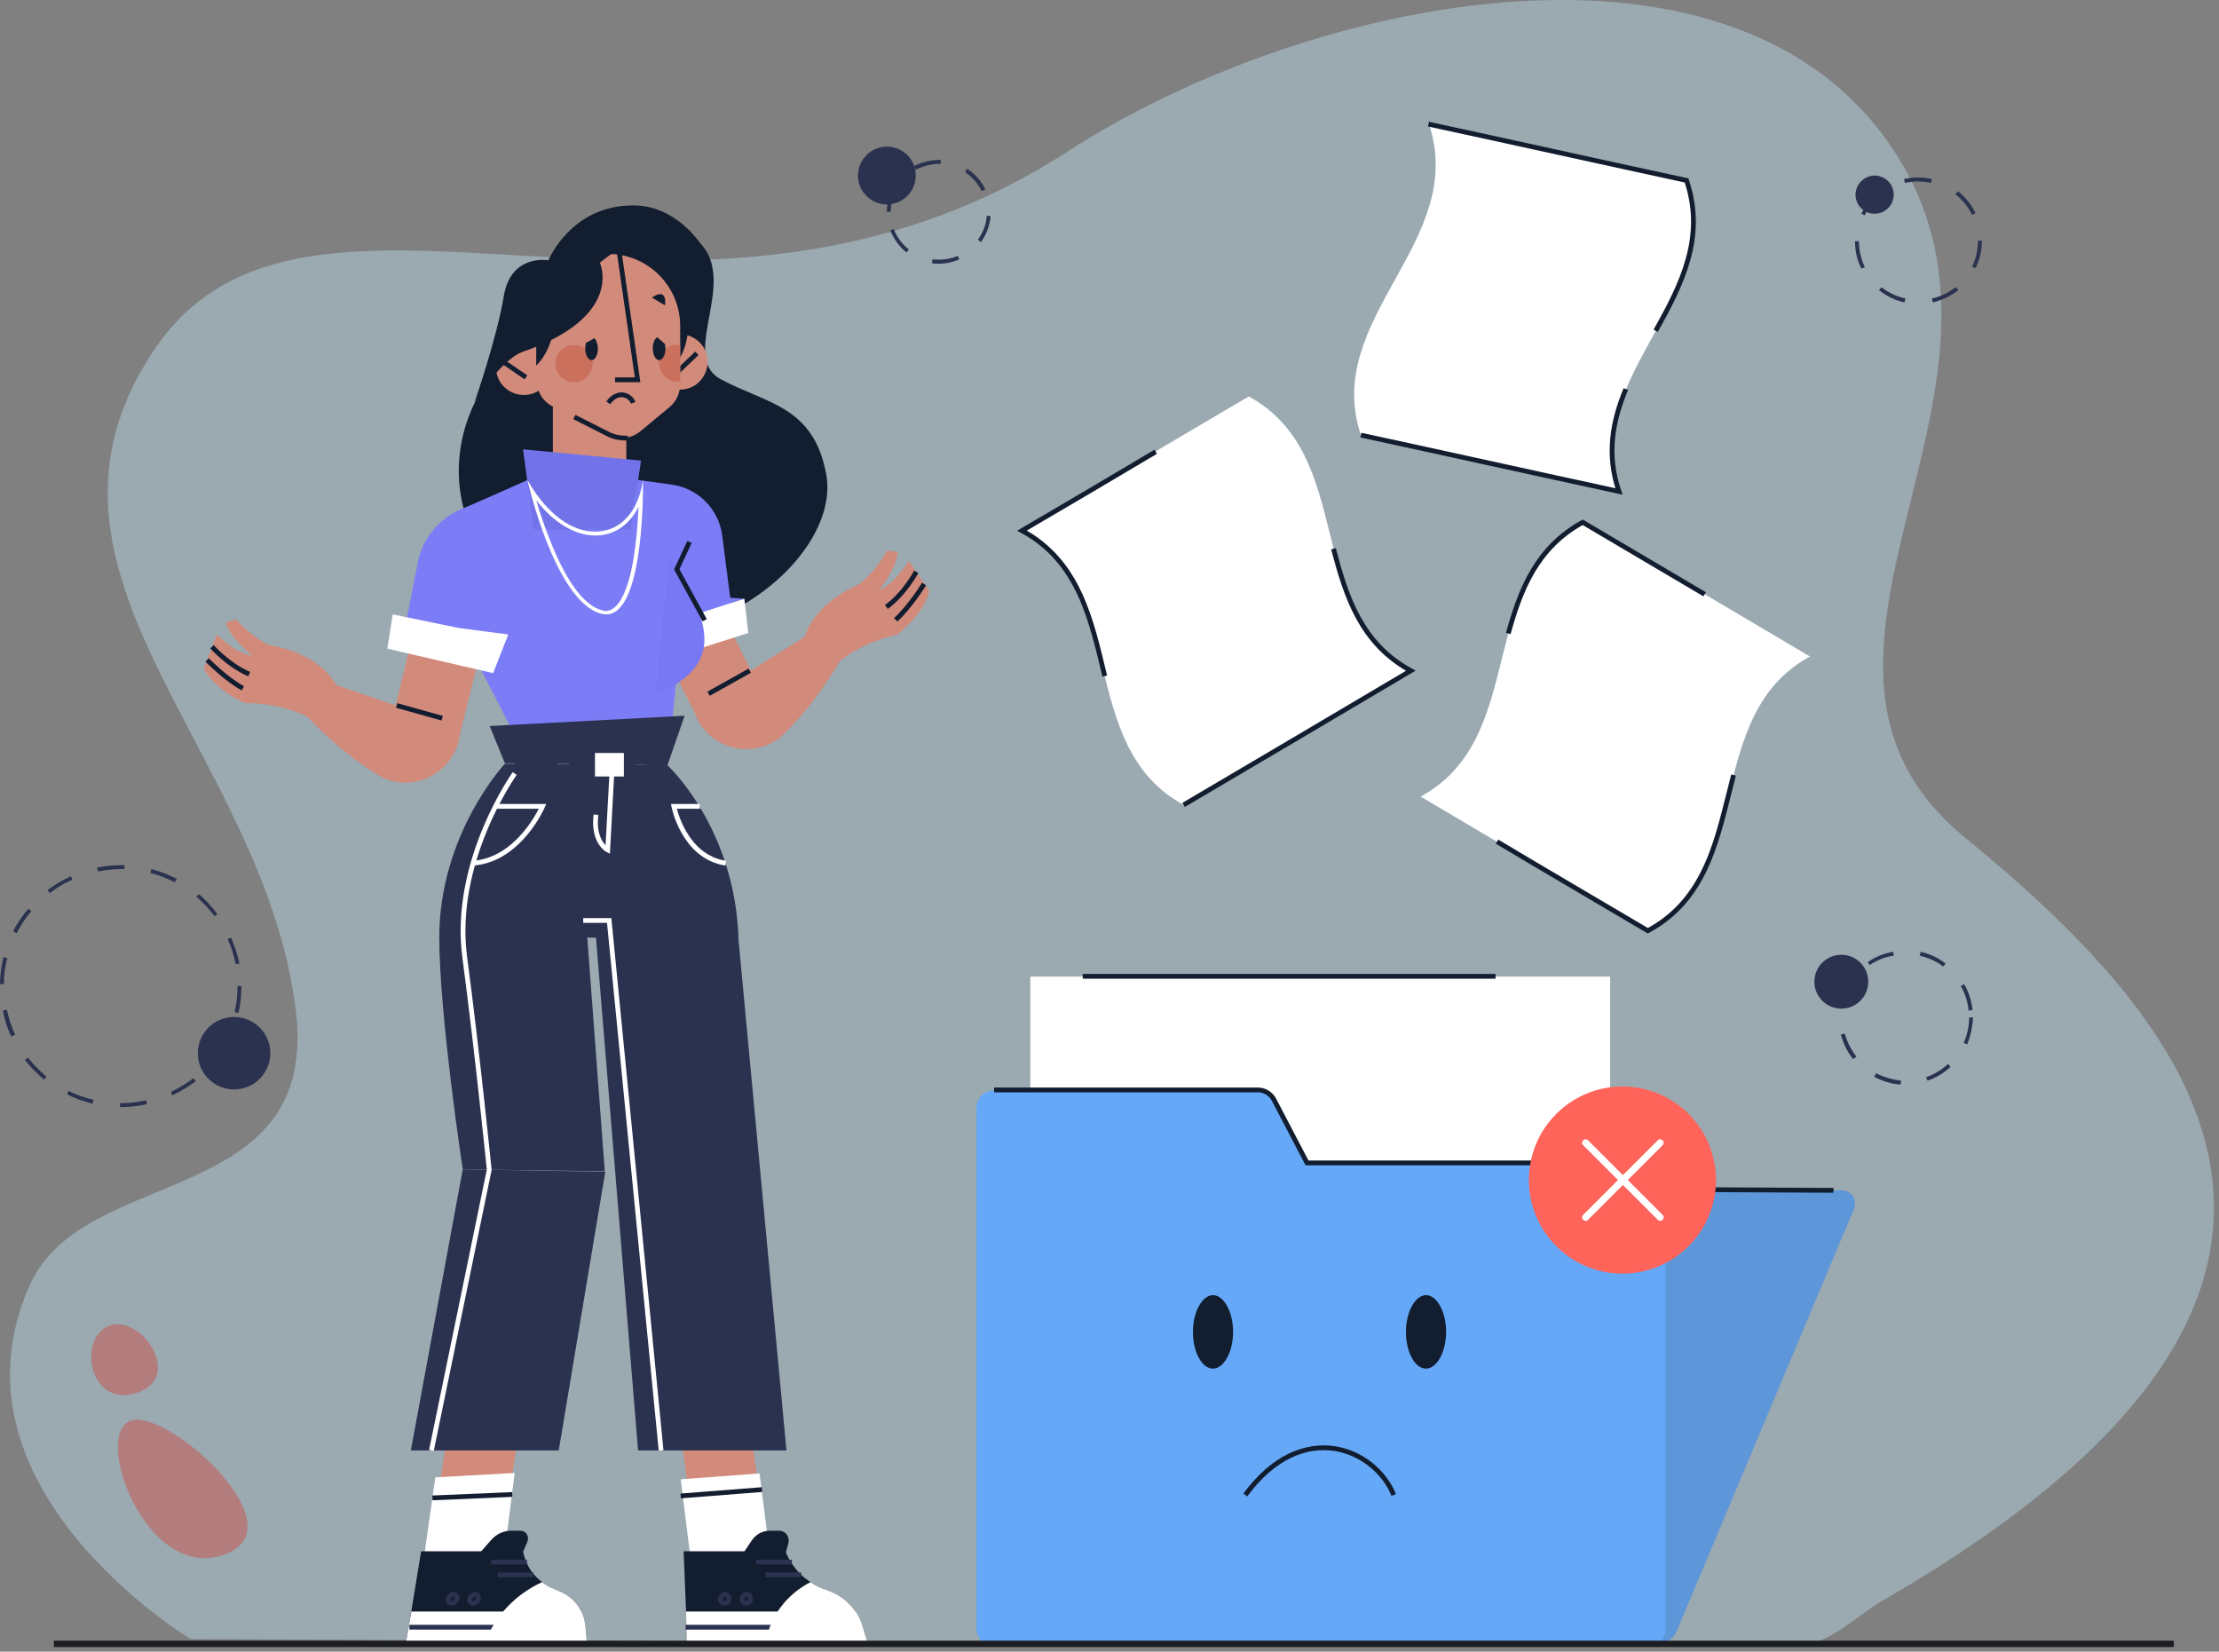 <svg width="348" height="259" viewBox="0 0 348 259" fill="none" xmlns="http://www.w3.org/2000/svg">
<rect x="0" y="0" width="348" height="259" fill="#808080" stroke="none"/>
<g opacity="0.4">
<path d="M29.874 257.007C29.874 257.007 -9.754 233.199 4.761 201.327C13.286 182.588 50.226 189.577 46.386 158.396C41.318 117.461 0.69 89.967 24.114 54.946C48.23 18.927 108.518 61.858 167.423 23.765C205.439 -0.811 273.1 -14.635 297.599 24.533C321.023 61.935 274.175 103.484 308.198 131.362C342.22 159.317 381.158 201.404 295.218 251.016C290.918 253.474 287.154 257.775 282.546 257.775C210.969 257.775 144.921 257.544 144.921 257.544" fill="#C2E6FB"/>
<path d="M22.194 222.677C13.285 221.218 21.656 247.407 34.328 244.028C47 240.649 29.643 223.829 22.194 222.677Z" fill="#FF7979"/>
<path d="M17.203 207.855C12.134 209.698 13.823 220.757 21.35 218.453C28.953 216.073 22.195 206.089 17.203 207.855Z" fill="#FF7979"/>
<path d="M282.469 257.775C202.674 257.545 144.844 257.544 144.844 257.544L282.469 257.775Z" fill="#969696"/>
</g>
<path d="M298.675 47.42C297.216 47.112 295.833 46.421 294.681 45.5L295.065 45.039C296.14 45.884 297.446 46.498 298.828 46.805L298.675 47.42ZM303.129 47.42L302.976 46.805C304.358 46.498 305.587 45.884 306.739 45.039L307.123 45.5C305.894 46.421 304.512 47.112 303.129 47.42ZM291.916 42.12C291.225 40.738 290.918 39.356 290.918 37.82H291.532C291.532 39.202 291.84 40.584 292.454 41.89L291.916 42.12ZM309.811 42.044L309.273 41.813C309.888 40.584 310.195 39.202 310.195 37.743H310.656H310.809C310.809 39.279 310.502 40.738 309.811 42.044ZM292.454 33.749L291.916 33.519C292.531 32.213 293.529 30.985 294.681 30.063L295.065 30.524C293.99 31.369 293.068 32.444 292.454 33.749ZM309.273 33.672C308.659 32.444 307.737 31.292 306.662 30.447L307.046 29.986C308.198 30.908 309.196 32.06 309.811 33.442L309.273 33.672ZM298.752 28.68L298.598 28.066C299.289 27.913 300.057 27.836 300.825 27.836C301.593 27.836 302.284 27.913 302.976 28.066L302.822 28.68C302.131 28.527 301.44 28.45 300.748 28.45C300.211 28.45 299.443 28.527 298.752 28.68Z" fill="#2A324F"/>
<path d="M18.97 173.602H18.816V172.988H18.97C20.275 172.988 21.658 172.834 22.886 172.527L23.04 173.141C21.658 173.448 20.275 173.602 18.97 173.602ZM14.515 173.064C13.133 172.757 11.75 172.22 10.522 171.605L10.752 171.068C11.981 171.682 13.286 172.143 14.669 172.45L14.515 173.064ZM27.034 171.759L26.803 171.221C28.032 170.607 29.261 169.916 30.336 169.071L30.72 169.532C29.568 170.377 28.339 171.145 27.034 171.759ZM6.912 169.301C5.837 168.38 4.838 167.381 3.917 166.229L4.378 165.845C5.222 166.92 6.221 167.919 7.296 168.84L6.912 169.301ZM33.715 166.536L33.254 166.152C34.099 165.077 34.867 163.925 35.482 162.696L36.019 162.927C35.405 164.156 34.637 165.384 33.715 166.536ZM1.766 162.543C1.152 161.237 0.691 159.855 0.461 158.472L1.075 158.319C1.382 159.701 1.766 161.007 2.381 162.236L1.766 162.543ZM37.402 158.856L36.787 158.703C37.094 157.397 37.248 156.015 37.248 154.632H37.862C37.862 156.092 37.709 157.474 37.402 158.856ZM0.614 154.325H0C0 152.866 0.23 151.484 0.538 150.101L1.152 150.255C0.768 151.561 0.614 152.866 0.614 154.325ZM36.941 151.176C36.71 149.794 36.25 148.489 35.712 147.26L36.25 147.029C36.787 148.335 37.248 149.717 37.555 151.1L36.941 151.176ZM2.611 146.338L2.074 146.031C2.688 144.725 3.533 143.573 4.454 142.498L4.915 142.882C3.994 143.957 3.226 145.109 2.611 146.338ZM33.638 143.65C32.794 142.575 31.872 141.5 30.797 140.655L31.181 140.194C32.256 141.116 33.254 142.191 34.099 143.343L33.638 143.65ZM7.834 140.04L7.45 139.58C8.602 138.735 9.83 137.967 11.136 137.429L11.366 137.967C10.138 138.428 8.909 139.196 7.834 140.04ZM27.418 138.351C26.189 137.737 24.883 137.199 23.578 136.892L23.731 136.277C25.114 136.661 26.419 137.122 27.725 137.813L27.418 138.351ZM15.36 136.661L15.206 136.047C16.435 135.817 17.664 135.663 18.97 135.663C19.123 135.663 19.354 135.663 19.507 135.663V136.277C19.354 136.277 19.123 136.277 18.97 136.277C17.741 136.277 16.512 136.431 15.36 136.661Z" fill="#2A324F"/>
<path d="M36.711 170.837C39.849 170.837 42.394 168.293 42.394 165.154C42.394 162.015 39.849 159.471 36.711 159.471C33.572 159.471 31.027 162.015 31.027 165.154C31.027 168.293 33.572 170.837 36.711 170.837Z" fill="#2A324F"/>
<path d="M288.769 158.165C291.102 158.165 292.993 156.274 292.993 153.941C292.993 151.608 291.102 149.717 288.769 149.717C286.436 149.717 284.545 151.608 284.545 153.941C284.545 156.274 286.436 158.165 288.769 158.165Z" fill="#2A324F"/>
<path d="M296.987 30.524C296.987 32.213 295.604 33.519 293.991 33.519C292.302 33.519 290.996 32.136 290.996 30.524C290.996 28.911 292.379 27.529 293.991 27.529C295.604 27.529 296.987 28.834 296.987 30.524Z" fill="#2A324F"/>
<path d="M143.615 27.529C143.615 29.986 141.618 32.06 139.084 32.06C136.626 32.06 134.553 30.063 134.553 27.529C134.553 25.071 136.55 22.997 139.084 22.997C141.618 22.997 143.615 24.994 143.615 27.529Z" fill="#2A324F"/>
<path d="M147.225 41.352C146.841 41.352 146.534 41.352 146.15 41.276L146.226 40.661C147.532 40.815 148.914 40.661 150.22 40.124L150.45 40.661C149.452 41.122 148.3 41.352 147.225 41.352ZM142.156 39.586C141.004 38.664 140.159 37.436 139.622 36.13L140.159 35.9C140.62 37.129 141.465 38.281 142.54 39.125L142.156 39.586ZM153.83 37.973L153.369 37.589C154.137 36.514 154.674 35.209 154.751 33.826L155.366 33.903C155.212 35.439 154.674 36.821 153.83 37.973ZM139.698 33.212H139.084C139.084 31.753 139.468 30.293 140.236 29.064L140.774 29.372C140.082 30.524 139.698 31.829 139.698 33.212ZM153.983 29.986C153.369 28.757 152.447 27.759 151.372 26.991L151.679 26.453C152.908 27.298 153.906 28.373 154.521 29.679L153.983 29.986ZM143.615 26.607L143.308 26.069C144.614 25.378 146.073 25.071 147.532 25.071V25.685C146.226 25.685 144.844 25.992 143.615 26.607Z" fill="#2A324F"/>
<path d="M298.062 170.069C296.602 169.992 295.22 169.532 293.914 168.84L294.222 168.303C295.45 168.917 296.756 169.301 298.138 169.455L298.062 170.069ZM302.286 169.455L302.055 168.917C303.361 168.456 304.513 167.765 305.511 166.844L305.895 167.304C304.897 168.226 303.668 168.994 302.286 169.455ZM290.612 166.076C289.69 164.924 289.076 163.618 288.692 162.236L289.306 162.082C289.69 163.388 290.305 164.616 291.15 165.692L290.612 166.076ZM308.506 163.772L307.969 163.541C308.506 162.312 308.814 160.93 308.814 159.548H309.428C309.351 161.007 309.044 162.389 308.506 163.772ZM308.737 158.472C308.583 157.09 308.199 155.784 307.508 154.632L308.046 154.325C308.737 155.554 309.198 156.936 309.351 158.396L308.737 158.472ZM288.999 158.012L288.385 157.935C288.615 156.476 289.076 155.17 289.921 153.864L290.458 154.172C289.69 155.4 289.23 156.706 288.999 158.012ZM304.743 151.56C303.668 150.716 302.362 150.178 301.057 149.871L301.21 149.256C302.593 149.564 303.975 150.178 305.127 151.1L304.743 151.56ZM293.223 151.33L292.916 150.869C294.145 150.024 295.45 149.487 296.91 149.256L296.986 149.871C295.681 150.024 294.375 150.562 293.223 151.33Z" fill="#2A324F"/>
<path d="M223.027 175.061L226.023 186.351L288.691 186.658C290.458 186.658 291.379 188.041 290.688 189.73L262.887 255.932C262.349 257.161 260.659 258.159 259.123 258.159L156.365 257.698C154.829 257.698 153.754 256.7 153.984 255.394L164.352 191.727L165.274 186.044L166.887 176.29C167.194 174.524 168.883 173.064 170.727 173.064L220.57 173.295C221.799 173.295 222.797 173.986 223.027 175.061Z" fill="#5D96D9"/>
<path d="M170.727 173.064L220.57 173.295C221.799 173.295 222.797 173.986 223.027 175.061L226.023 186.351L287.539 186.658" stroke="#121D30" stroke-width="0.75" stroke-miterlimit="10"/>
<path d="M161.582 199.765H252.514V153.147H161.582V199.765Z" fill="white"/>
<path d="M169.805 153.096H234.547" stroke="#121D30" stroke-width="0.75" stroke-miterlimit="10"/>
<path d="M199.756 172.45L204.979 182.434H258.431C259.967 182.434 261.196 183.663 261.196 185.199V255.394C261.196 256.93 259.967 258.159 258.431 258.159H155.903C154.367 258.159 153.139 256.93 153.139 255.394V187.656V182.434V173.756C153.139 172.22 154.367 170.991 155.903 170.991H197.299C198.297 170.914 199.295 171.528 199.756 172.45Z" fill="#65A8F7"/>
<path d="M155.904 170.914H197.299C198.298 170.914 199.296 171.529 199.757 172.373L204.979 182.357H258.432" stroke="#121D30" stroke-width="0.75" stroke-miterlimit="10"/>
<path d="M254.438 199.714C262.54 199.714 269.107 193.147 269.107 185.045C269.107 176.944 262.54 170.376 254.438 170.376C246.337 170.376 239.77 176.944 239.77 185.045C239.77 193.147 246.337 199.714 254.438 199.714Z" fill="#FF645A"/>
<path d="M260.735 190.498L255.283 185.045L260.735 179.592C260.966 179.362 260.966 178.978 260.735 178.824C260.505 178.594 260.121 178.594 259.967 178.824L254.515 184.277L249.062 178.824C248.831 178.594 248.447 178.594 248.294 178.824C248.063 179.055 248.063 179.439 248.294 179.592L253.747 185.045L248.294 190.498C248.063 190.728 248.063 191.112 248.294 191.266C248.524 191.496 248.908 191.496 249.062 191.266L254.515 185.813L259.967 191.266C260.198 191.496 260.582 191.496 260.735 191.266C260.966 191.036 260.966 190.728 260.735 190.498Z" fill="white"/>
<path d="M195.301 234.428C204.286 222.217 215.653 227.209 218.571 234.428" stroke="#121D30" stroke-width="0.75" stroke-miterlimit="10"/>
<path d="M193.382 208.853C193.382 212.002 191.922 214.613 190.233 214.613C188.466 214.613 187.084 212.002 187.084 208.853C187.084 205.704 188.543 203.093 190.233 203.093C191.922 203.093 193.382 205.704 193.382 208.853Z" fill="#121D30"/>
<path d="M226.79 208.853C226.79 212.002 225.331 214.613 223.641 214.613C221.875 214.613 220.492 212.002 220.492 208.853C220.492 205.704 221.951 203.093 223.641 203.093C225.331 203.093 226.79 205.704 226.79 208.853Z" fill="#121D30"/>
<path d="M94.079 41.199C94.079 41.199 100.222 32.213 107.902 36.668C117.502 42.274 105.906 55.637 113.048 59.477C120.19 63.317 127.563 63.624 129.56 74.3C132.248 88.277 106.981 107.861 85.63 95.496C64.28 83.132 71.883 59.785 81.867 55.176C93.925 49.647 94.079 41.199 94.079 41.199Z" fill="#121D30"/>
<path d="M98.225 62.242V74.53C98.225 76.143 97.611 77.602 96.535 78.6C95.46 79.676 94.078 80.29 92.465 80.29C89.24 80.29 86.705 77.679 86.705 74.53V62.242H98.225Z" fill="#D28A7B"/>
<path d="M77.873 58.479C78.334 60.783 80.638 62.319 83.018 61.858C85.322 61.397 86.858 59.093 86.398 56.712C85.937 54.408 83.633 52.873 81.252 53.333C78.948 53.871 77.412 56.098 77.873 58.479Z" fill="#D28A7B"/>
<path d="M79.102 56.866L82.481 59.17" stroke="#121D30" stroke-width="0.75" stroke-miterlimit="10"/>
<path d="M102.373 57.634C102.834 59.938 105.138 61.474 107.518 61.013C109.822 60.553 111.358 58.248 110.898 55.868C110.437 53.564 108.133 52.028 105.752 52.489C103.448 52.949 101.912 55.253 102.373 57.634Z" fill="#D28A7B"/>
<path d="M106.212 56.712C106.212 56.712 108.67 54.025 107.825 47.573H104.369L106.212 56.712Z" fill="#121D30"/>
<path d="M105.906 58.633L109.285 55.407" stroke="#121D30" stroke-width="0.75" stroke-miterlimit="10"/>
<path d="M95.384 39.816C101.604 39.816 106.673 44.885 106.673 51.106V60.322C106.673 60.553 106.673 60.783 106.596 61.013C106.443 62.089 105.905 63.087 104.984 63.855L100.452 67.618C99.07 68.77 97.15 69.001 95.537 68.156L86.628 63.701C85.092 62.933 84.171 61.321 84.171 59.631V51.029C84.094 44.885 89.163 39.816 95.384 39.816Z" fill="#D28A7B"/>
<path d="M90.084 65.391L95.23 68.002C96.074 68.463 97.073 68.693 98.071 68.693H98.455" stroke="#121D30" stroke-width="0.75" stroke-miterlimit="10"/>
<path d="M97.15 39.816L99.992 59.554H96.459" stroke="#121D30" stroke-width="0.75" stroke-miterlimit="10"/>
<path d="M106.673 54.101V59.861C106.52 59.861 106.366 59.861 106.289 59.861C104.677 59.861 103.371 58.556 103.371 56.943C103.371 55.33 104.677 54.025 106.289 54.025C106.366 54.101 106.52 54.101 106.673 54.101Z" fill="#CB705D"/>
<path d="M92.927 57.02C92.927 58.633 91.621 59.938 90.008 59.938C88.395 59.938 87.09 58.633 87.09 57.02C87.09 55.407 88.395 54.101 90.008 54.101C91.621 54.101 92.927 55.407 92.927 57.02Z" fill="#CB705D"/>
<path d="M84.094 50.031V57.327C84.094 57.327 87.012 54.716 86.935 49.724L84.094 50.031Z" fill="#121D30"/>
<path d="M109.9 38.281C102.22 33.826 94.079 41.199 94.079 41.199C94.079 41.199 97.996 49.647 81.944 55.176C79.333 56.098 75.954 60.553 74.418 63.087C74.418 63.087 77.951 52.949 79.026 46.344C80.178 39.74 86.015 40.815 86.015 40.815C86.015 40.815 89.548 32.136 99.378 32.213C106.06 32.213 109.9 38.281 109.9 38.281Z" fill="#121D30"/>
<path d="M104.37 54.639C104.37 55.637 103.909 56.482 103.371 56.482C102.834 56.482 102.373 55.637 102.373 54.639C102.373 53.794 102.68 53.103 103.064 52.873L104.293 53.948C104.293 54.255 104.37 54.408 104.37 54.639Z" fill="#121D30"/>
<path d="M93.772 54.639C93.772 55.637 93.311 56.482 92.774 56.482C92.236 56.482 91.775 55.637 91.775 54.639C91.775 54.332 91.852 54.101 91.852 53.794L93.235 53.026C93.542 53.41 93.772 54.025 93.772 54.639Z" fill="#121D30"/>
<path d="M102.219 46.652C103.601 45.73 104.523 45.961 104.292 47.88L102.219 46.652Z" fill="#121D30"/>
<path d="M90.853 47.88C90.546 46.268 91.084 45.5 92.773 46.421L90.853 47.88Z" fill="#121D30"/>
<path d="M95.385 63.164C96.921 61.09 98.841 61.935 99.302 63.164" stroke="#121D30" stroke-width="0.75" stroke-miterlimit="10"/>
<path d="M116.965 115.772C119.653 114.389 120.729 111.087 119.346 108.322L106.674 82.978C105.292 80.29 101.989 79.215 99.225 80.597C96.537 81.98 95.461 85.282 96.844 88.047L109.285 112.393C110.284 114.313 112.204 115.772 114.354 116.079C115.199 116.233 116.121 116.156 116.965 115.772Z" fill="#D28A7B"/>
<path d="M65.201 120.764C62.283 119.996 60.44 117.001 61.208 114.082L67.889 86.588C68.657 83.669 71.653 81.826 74.571 82.594C77.489 83.362 79.333 86.357 78.565 89.276L71.96 115.772C71.422 117.922 69.886 119.689 67.889 120.533C67.045 120.84 66.123 120.994 65.201 120.764Z" fill="#D28A7B"/>
<path d="M116.734 93.884L106.212 93.192L95.076 96.802L106.212 97.263L116.734 93.884Z" fill="#7C7CF7"/>
<path d="M113.278 84.053L115.045 97.877L98.379 100.181L100.837 75.375L105.368 75.989C109.515 76.604 112.741 79.829 113.278 84.053Z" fill="#7C7CF7"/>
<path d="M116.734 93.884L106.212 97.263L95.076 96.802L97.227 103.023L106.98 102.562L117.348 99.26L116.734 93.884Z" fill="white"/>
<path d="M104.831 119.305H82.789L68.658 91.81C66.354 87.279 68.274 81.749 72.882 79.676L87.474 73.148L100.76 75.375C105.368 76.143 108.594 80.367 108.133 84.975L104.831 119.305Z" fill="#7C7CF7"/>
<path d="M98.918 83.055L100.53 72.226L82.022 70.46L83.711 83.055H98.918Z" fill="#7373E9"/>
<path d="M84.095 78.447C86.86 81.98 90.162 83.977 93.388 83.977C96.306 83.977 98.764 82.287 100.146 79.445C100.07 80.751 99.993 82.287 99.839 83.823C99.302 89.583 98.15 93.5 96.614 95.036C96.076 95.573 95.538 95.804 95.001 95.804C94.77 95.804 94.463 95.727 94.233 95.65C91.468 94.805 88.703 90.965 86.246 84.668C85.324 82.441 84.633 80.213 84.095 78.447ZM82.713 75.298C82.713 75.298 86.937 93.96 94.079 96.188C94.386 96.264 94.77 96.341 95.078 96.341C101.222 96.341 100.838 75.298 100.838 75.298C100.07 80.52 97.075 83.362 93.388 83.362C89.932 83.439 85.939 80.904 82.713 75.298Z" fill="white"/>
<path d="M109.746 247.407H120.805L116.274 213.077H105.215L109.746 247.407Z" fill="#D28A7B"/>
<path d="M108.67 247.33H121.188L119.115 231.048L106.75 231.97L108.67 247.33Z" fill="white"/>
<path d="M107.672 257.544H136.011L135.243 255.01C135.013 254.165 134.629 253.397 134.168 252.706C133.169 251.247 131.71 250.095 130.021 249.48L129.253 249.173C128.485 248.943 127.793 248.559 127.102 248.098C126.565 247.714 126.027 247.33 125.566 246.869C124.568 245.871 123.723 244.642 123.185 243.26H107.211L107.595 252.706L107.672 257.544Z" fill="#121D30"/>
<path d="M118.578 244.949H124.185" stroke="#2A324F" stroke-width="0.75" stroke-miterlimit="10"/>
<path d="M120.037 246.946H125.644" stroke="#2A324F" stroke-width="0.75" stroke-miterlimit="10"/>
<path d="M112.971 250.709C112.971 251.093 113.278 251.4 113.662 251.4C114.046 251.4 114.353 251.093 114.353 250.709C114.353 250.325 114.046 250.018 113.662 250.018C113.355 250.018 113.048 250.325 112.971 250.709Z" stroke="#2A324F" stroke-width="0.75" stroke-miterlimit="10"/>
<path d="M116.35 250.709C116.35 251.093 116.657 251.4 117.041 251.4C117.425 251.4 117.732 251.093 117.732 250.709C117.732 250.325 117.425 250.018 117.041 250.018C116.734 250.018 116.426 250.325 116.35 250.709Z" stroke="#2A324F" stroke-width="0.75" stroke-miterlimit="10"/>
<path d="M107.673 257.544H136.012L135.244 255.01C135.013 254.165 134.629 253.397 134.169 252.706H107.596L107.673 257.544Z" fill="white"/>
<path d="M107.518 255.164H125.335" stroke="#2A324F" stroke-width="0.75" stroke-miterlimit="10"/>
<path d="M120.113 257.544H136.011L135.243 255.01C135.012 254.165 134.628 253.397 134.168 252.706C133.169 251.247 131.71 250.095 130.02 249.48L129.252 249.173C128.484 248.943 127.793 248.559 127.102 248.098C123.492 249.941 120.728 253.397 120.113 257.544Z" fill="white"/>
<path d="M123.263 243.336L123.647 241.954C123.877 240.956 123.186 240.034 122.188 240.034H120.729C119.577 240.034 118.578 240.572 117.887 241.57L116.658 243.413H123.263V243.336Z" fill="#121D30"/>
<path d="M76.799 113.852L107.365 112.239L104.677 119.996L79.18 119.688L76.799 113.852Z" fill="#2A324F"/>
<path d="M104.677 119.996C104.677 119.996 115.199 129.672 115.813 147.029H68.889C68.889 130.748 79.18 119.765 79.18 119.765L104.677 119.996Z" fill="#2A324F"/>
<path d="M77.72 126.447H85.093C85.093 126.447 81.484 134.818 74.188 135.356" stroke="white" stroke-width="0.75" stroke-miterlimit="10"/>
<path d="M109.746 126.447H105.676C105.676 126.447 107.212 134.357 113.817 135.356" stroke="white" stroke-width="0.75" stroke-miterlimit="10"/>
<path d="M95.998 120.456L95.307 133.282C95.307 133.282 92.926 132.053 93.464 127.752" stroke="white" stroke-width="0.75" stroke-miterlimit="10"/>
<path d="M87.398 118.613H80.717V121.301H87.398V118.613Z" fill="#2A324F"/>
<path d="M103.603 118.613H101.299V121.301H103.603V118.613Z" fill="#2A324F"/>
<path d="M99.762 118.613H89.24V121.301H99.762V118.613Z" fill="#2A324F"/>
<path d="M97.842 118.076H93.311V121.762H97.842V118.076Z" fill="white"/>
<path d="M66.738 247.407L77.797 247.868L83.481 210.62L72.421 210.082L66.738 247.407Z" fill="#D28A7B"/>
<path d="M66.047 247.33L78.565 247.944L80.716 230.972L68.274 231.663L66.047 247.33Z" fill="white"/>
<path d="M63.666 257.544H92.005L91.775 255.01C91.698 254.165 91.468 253.397 91.16 252.706C90.469 251.247 89.24 250.095 87.628 249.48L86.936 249.173C86.245 248.943 85.631 248.559 85.016 248.098C84.556 247.714 84.095 247.33 83.711 246.869C82.866 245.871 82.328 244.642 82.021 243.26H66.047L64.511 252.629L63.666 257.544Z" fill="#121D30"/>
<path d="M77.029 244.949H82.636" stroke="#2A324F" stroke-width="0.75" stroke-miterlimit="10"/>
<path d="M78.027 246.946H83.634" stroke="#2A324F" stroke-width="0.75" stroke-miterlimit="10"/>
<path d="M70.271 250.709C70.194 251.093 70.424 251.4 70.808 251.4C71.192 251.4 71.576 251.093 71.653 250.709C71.73 250.325 71.499 250.018 71.115 250.018C70.731 250.018 70.424 250.325 70.271 250.709Z" stroke="#2A324F" stroke-width="0.75" stroke-miterlimit="10"/>
<path d="M73.65 250.709C73.573 251.093 73.803 251.4 74.187 251.4C74.571 251.4 74.955 251.093 75.032 250.709C75.109 250.325 74.878 250.018 74.494 250.018C74.187 250.018 73.803 250.325 73.65 250.709Z" stroke="#2A324F" stroke-width="0.75" stroke-miterlimit="10"/>
<path d="M63.666 257.544H92.005L91.775 255.01C91.698 254.165 91.468 253.397 91.16 252.706H64.511L63.666 257.544Z" fill="white"/>
<path d="M82.021 255.164H64.203" stroke="#2A324F" stroke-width="0.75" stroke-miterlimit="10"/>
<path d="M76.107 257.544H92.005L91.775 255.01C91.698 254.165 91.467 253.397 91.16 252.706C90.469 251.247 89.24 250.095 87.627 249.48L86.936 249.173C86.245 248.943 85.631 248.559 85.016 248.098C80.946 249.941 77.567 253.397 76.107 257.544Z" fill="white"/>
<path d="M82.021 243.336L82.636 241.954C83.097 240.956 82.559 240.034 81.561 240.034H80.101C78.949 240.034 77.797 240.572 76.953 241.57L75.34 243.413H82.021V243.336Z" fill="#121D30"/>
<path d="M93.387 146.108L100.068 227.439H123.339L115.736 146.492L93.387 146.108Z" fill="#2A324F"/>
<path d="M72.574 183.356L64.434 227.439H87.627L94.923 183.74L72.574 183.356Z" fill="#2A324F"/>
<path d="M72.575 183.356C72.575 183.356 68.889 159.24 68.889 146.799H92.082L94.847 183.663L72.575 183.356Z" fill="#2A324F"/>
<path d="M65.51 88.277L63.129 100.412L79.641 103.561L79.948 76.604L72.191 79.906C68.735 81.442 66.201 84.514 65.51 88.277Z" fill="#7C7CF7"/>
<path d="M61.593 96.341L72.038 98.492L79.718 99.49L77.337 105.557L60.748 101.717L61.593 96.341Z" fill="white"/>
<path d="M104.985 87.509C112.819 99.183 112.435 104.713 102.758 109.013L104.985 87.509Z" fill="#7878F4"/>
<path d="M110.514 97.263L106.137 89.276L108.134 84.975" stroke="#121D30" stroke-width="0.75" stroke-miterlimit="10"/>
<path d="M48.382 112.469C43.774 110.089 38.398 110.242 38.398 110.242L40.011 100.796C49.074 101.871 51.992 105.788 53.221 108.245L48.382 112.469Z" fill="#D28A7B"/>
<path d="M38.398 110.242C38.398 110.242 33.944 108.399 31.947 104.866L34.021 99.49C34.021 99.49 36.939 102.485 39.627 102.869C39.627 102.869 36.094 100.105 35.403 97.647L37.016 97.109C37.016 97.109 39.627 100.335 43.621 101.794L38.398 110.242Z" fill="#D28A7B"/>
<path d="M32.484 103.484C32.484 103.484 35.403 106.479 38.091 107.938" stroke="#121D30" stroke-width="0.75" stroke-miterlimit="10"/>
<path d="M33.252 101.41C33.252 101.41 35.71 104.252 39.089 105.711" stroke="#121D30" stroke-width="0.75" stroke-miterlimit="10"/>
<path d="M72.19 114.082L49.764 106.402L46.385 110.396C50.225 114.773 54.526 118.613 59.287 121.532C64.894 124.911 72.19 120.764 72.19 114.082Z" fill="#D28A7B"/>
<path d="M103.678 227.439L95.537 144.341H91.467" stroke="white" stroke-width="0.75" stroke-miterlimit="10"/>
<path d="M80.716 121.301C80.716 121.301 70.886 135.048 72.883 150.101C74.879 165.154 76.723 183.432 76.723 183.432L67.66 227.439" stroke="white" stroke-width="0.75" stroke-miterlimit="10"/>
<path d="M69.349 112.623L62.207 110.626" stroke="#121D30" stroke-width="0.75" stroke-miterlimit="10"/>
<path d="M131.479 103.868C135.473 100.489 140.772 99.49 140.772 99.49L137.086 90.658C128.484 93.73 126.564 98.184 125.873 100.873L131.479 103.868Z" fill="#D28A7B"/>
<path d="M140.696 99.49C140.696 99.49 144.613 96.725 145.765 92.732L142.539 87.97C142.539 87.97 140.312 91.58 137.854 92.578C137.854 92.578 140.696 89.045 140.773 86.511L139.083 86.357C139.083 86.357 137.24 90.121 133.707 92.348L140.696 99.49Z" fill="#D28A7B"/>
<path d="M144.919 91.58C144.919 91.58 142.692 95.189 140.465 97.186" stroke="#121D30" stroke-width="0.75" stroke-miterlimit="10"/>
<path d="M143.691 89.66C143.691 89.66 141.924 93.039 139.006 95.189" stroke="#121D30" stroke-width="0.75" stroke-miterlimit="10"/>
<path d="M108.67 110.78L128.792 98.261L133.016 101.333C130.251 106.479 126.948 111.164 122.955 115.08C118.193 119.688 110.129 117.308 108.67 110.78Z" fill="#D28A7B"/>
<path d="M111.129 108.783L117.58 105.173" stroke="#121D30" stroke-width="0.75" stroke-miterlimit="10"/>
<path d="M67.812 234.888L80.331 234.351" stroke="#121D30" stroke-width="0.75" stroke-miterlimit="10"/>
<path d="M106.75 234.581L119.499 233.583" stroke="#121D30" stroke-width="0.75" stroke-miterlimit="10"/>
<path d="M8.447 257.775H340.914" stroke="#1C1D22" stroke-miterlimit="10"/>
<path d="M213.426 68.233C226.943 71.151 240.383 74.146 253.9 77.064C247.756 58.709 270.719 46.652 264.575 28.297C251.058 25.378 237.618 22.383 224.101 19.465C230.245 37.897 207.282 49.877 213.426 68.233Z" fill="white"/>
<path d="M259.659 51.874C263.729 44.578 267.492 37.205 264.497 28.297C250.98 25.378 237.54 22.383 224.023 19.465" stroke="#121D30" stroke-width="0.75" stroke-miterlimit="10"/>
<path d="M213.426 68.233C226.943 71.151 240.383 74.146 253.899 77.064C251.903 71.228 252.901 66.005 254.975 61.013" stroke="#121D30" stroke-width="0.75" stroke-miterlimit="10"/>
<path d="M185.624 126.217C197.528 119.228 209.432 112.162 221.259 105.173C204.21 95.88 212.888 71.458 195.838 62.165C183.934 69.154 172.03 76.22 160.203 83.209C177.253 92.501 168.574 116.924 185.624 126.217Z" fill="white"/>
<path d="M185.623 126.217C197.527 119.228 209.431 112.162 221.258 105.173C213.501 100.949 211.121 93.653 209.124 86.05" stroke="#121D30" stroke-width="0.75" stroke-miterlimit="10"/>
<path d="M181.246 70.844C174.257 74.991 167.268 79.138 160.279 83.209C169.188 88.047 171.108 97.109 173.258 106.018" stroke="#121D30" stroke-width="0.75" stroke-miterlimit="10"/>
<path d="M258.43 145.954C246.526 138.965 234.622 131.9 222.795 124.911C239.845 115.618 231.166 91.196 248.216 81.903C260.12 88.892 272.024 95.957 283.851 102.946C266.801 112.239 275.48 136.738 258.43 145.954Z" fill="white"/>
<path d="M271.87 121.532C269.412 130.901 267.953 140.809 258.43 145.954C250.519 141.269 242.609 136.661 234.775 131.977" stroke="#121D30" stroke-width="0.75" stroke-miterlimit="10"/>
<path d="M236.541 99.337C238.461 92.348 241.072 85.82 248.215 81.903C254.589 85.666 260.963 89.429 267.338 93.192" stroke="#121D30" stroke-width="0.75" stroke-miterlimit="10"/>
</svg>

